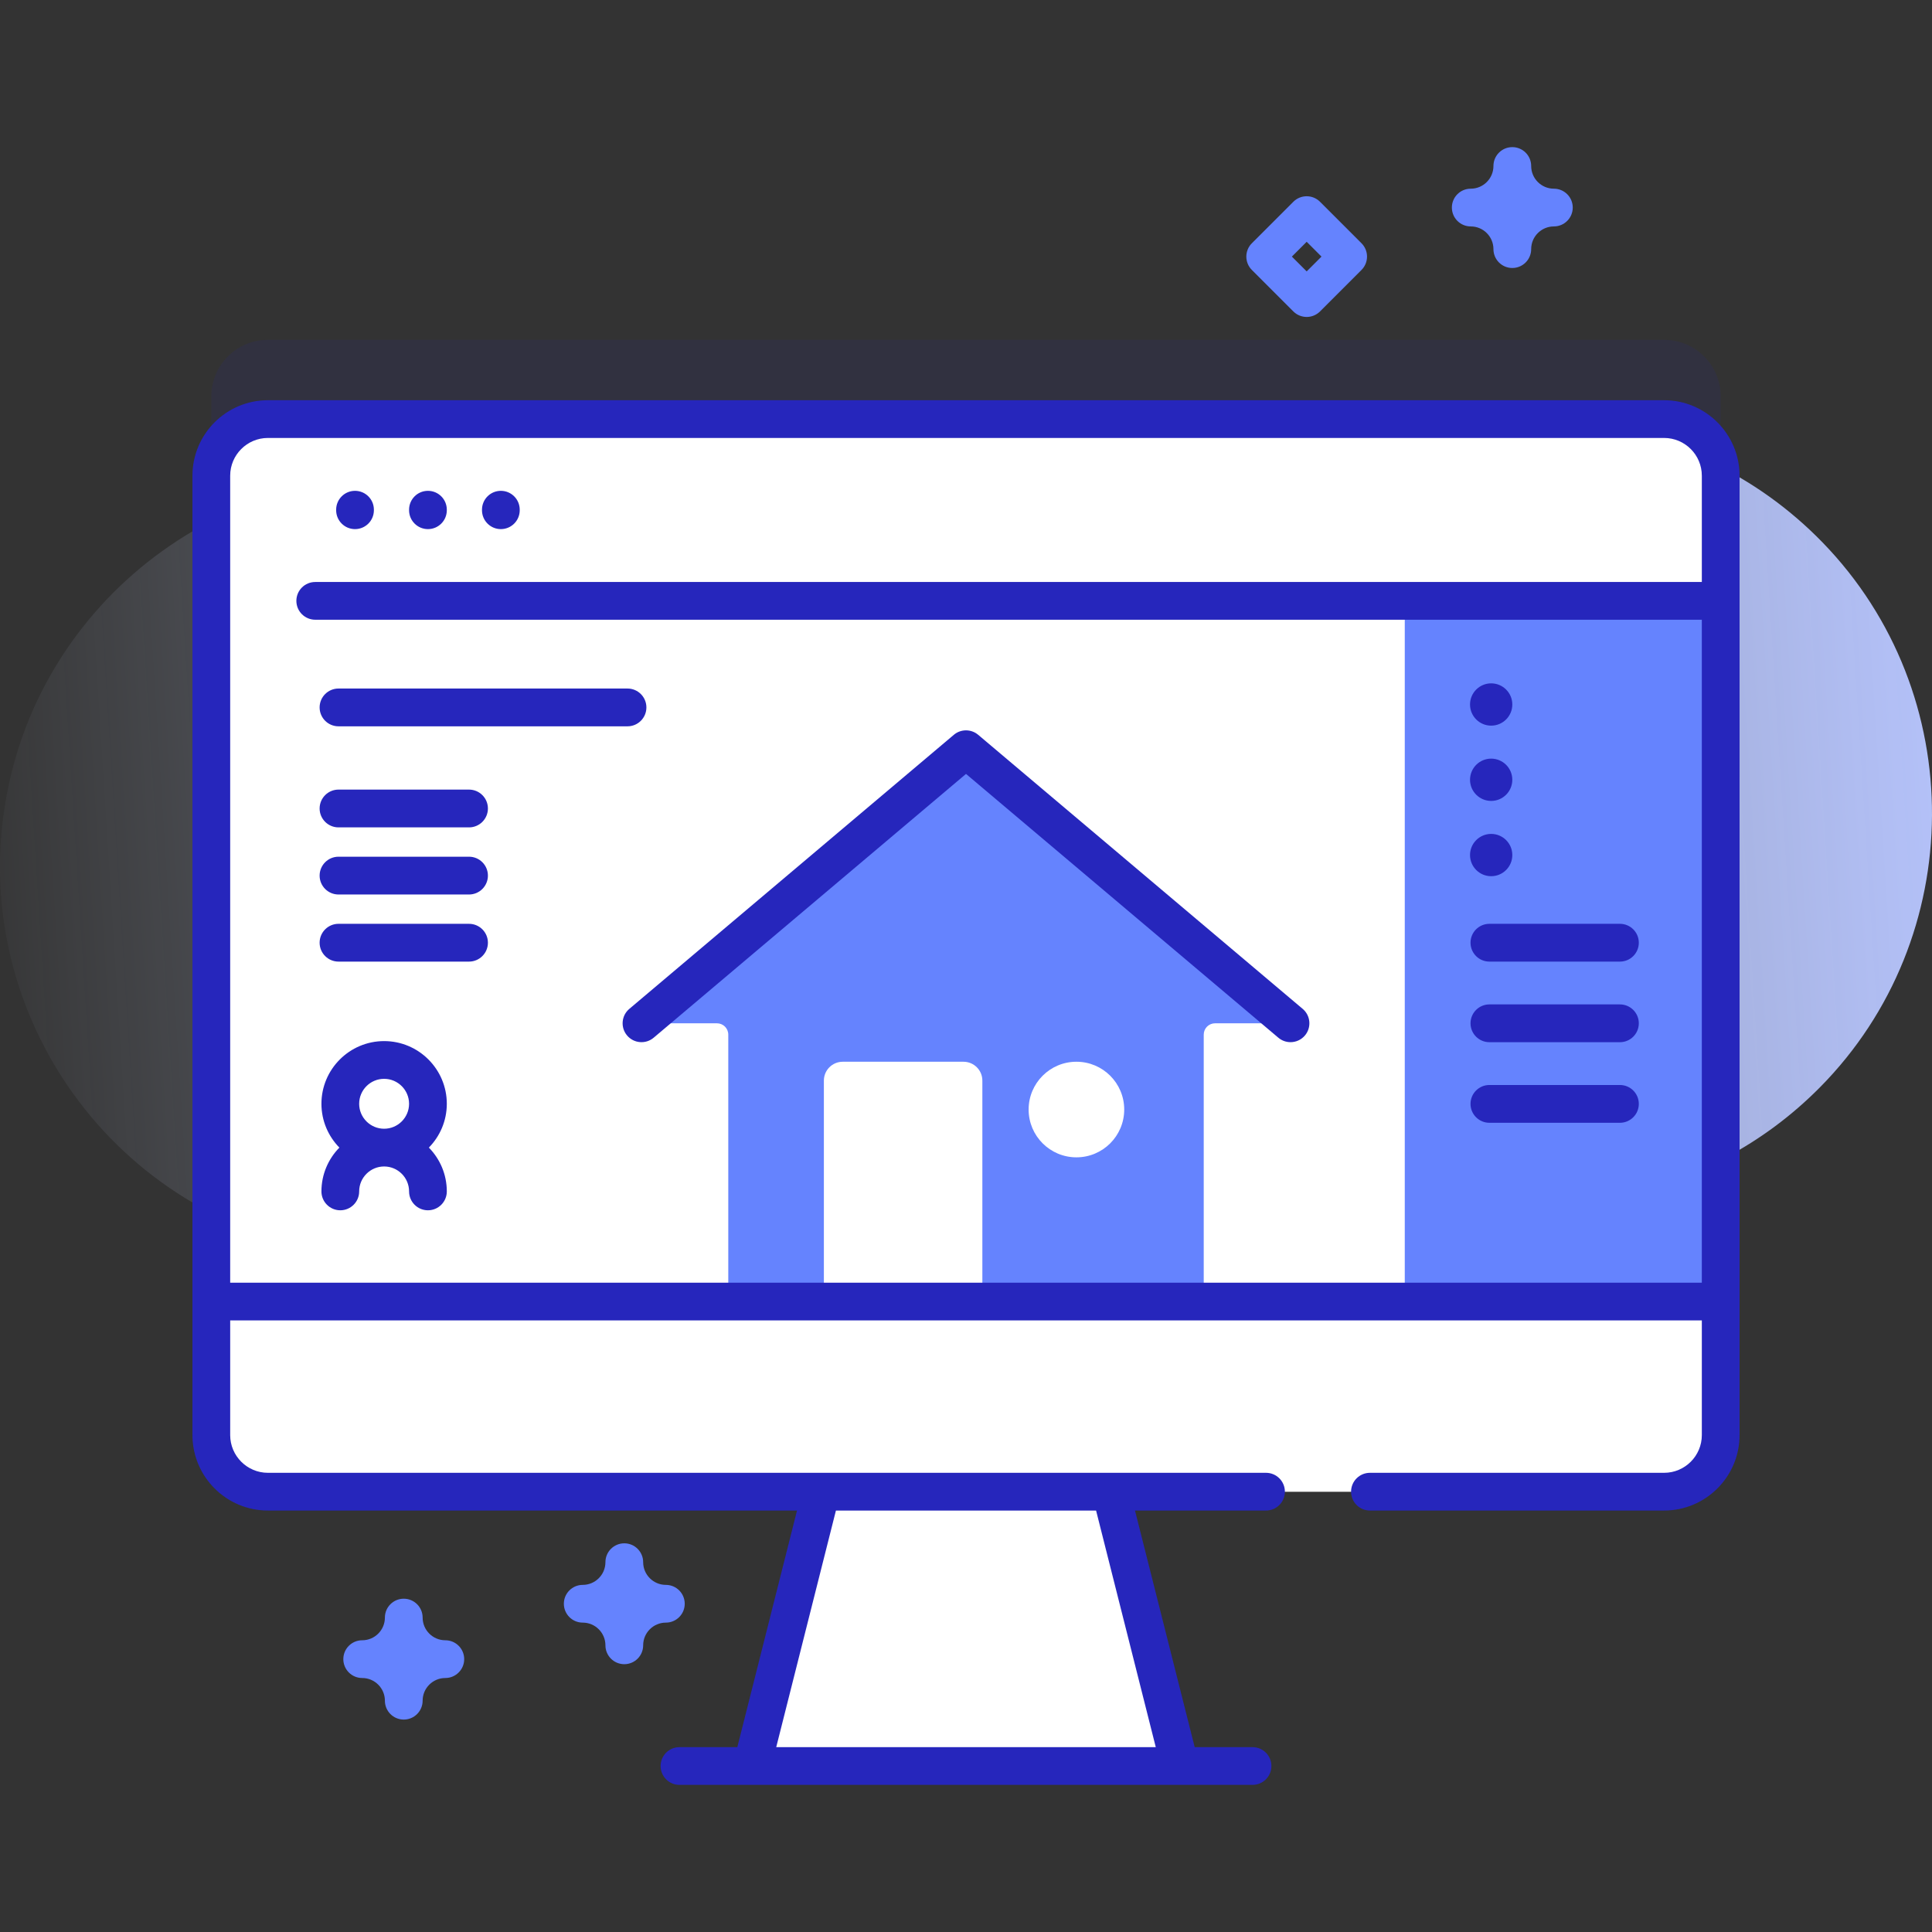 <svg id="Capa_1" enable-background="new 0 0 512 512" height="512" viewBox="0 0 512 512" width="512" xmlns="http://www.w3.org/2000/svg" xmlns:xlink="http://www.w3.org/1999/xlink"><rect x="0" y="0" width="512" height="512" fill="#333333" stroke="none"/><linearGradient id="SVGID_1_" gradientUnits="userSpaceOnUse" x1="-14.47" x2="533.47" y1="276.266" y2="241.614"><stop offset="0" stop-color="#d2deff" stop-opacity="0"/><stop offset="1" stop-color="#b7c5ff"/></linearGradient><g><path d="m482.969 143.723c-34.945-35.948-89.48-40.907-129.831-14.878-11.48 7.405-25.381 9.888-38.717 6.927-31.565-7.009-64.584-2.222-92.707 13.042-18.907 10.261-41.936 8.477-59.579-3.83-11.712-8.169-25.312-14.023-40.257-16.777-55.438-10.216-109.337 26.553-119.994 81.908-10.899 56.609 26.628 111.013 83.196 121.088 13.821 2.462 27.488 2.047 40.388-.816 20.936-4.646 42.81 3.122 56.321 19.776 8.528 10.512 18.812 19.894 30.757 27.689 61.731 40.28 144.427 22.89 184.707-38.84.043-.065.085-.131.128-.196 7.377-11.349 18.851-19.44 32.12-22.119 19.353-3.907 37.801-13.404 52.756-28.495 39.373-39.731 39.701-104.369.712-144.479z" fill="url(#SVGID_1_)"/><path d="m456.002 105.06v254.25c0 8.28-6.72 15-15 15h-370c-8.28 0-15-6.72-15-15v-254.25c0-8.28 6.72-15 15-15h370c8.28 0 15 6.72 15 15z" fill="#2626bc" opacity=".1"/><path d="m312.712 468.016h-113.421l22.682-89.904h68.057z" fill="#fff"/><path d="m455.998 126.059v254.25c0 8.28-6.72 15-15 15h-370c-8.28 0-15-6.72-15-15v-254.25c0-8.28 6.72-15 15-15h370c8.28 0 15 6.719 15 15z" fill="#fff"/><path d="m440.998 111.059h-68.72v284.25h68.72c8.28 0 15-6.72 15-15v-254.25c0-8.281-6.72-15-15-15z" fill="#6583fe"/><path d="m256.002 198.553-86 72.633h20c1.657 0 3 1.343 3 3v79.852h126v-79.852c0-1.657 1.343-3 3-3h20z" fill="#6583fe"/><path d="m342 276.185c-1.14 0-2.285-.388-3.224-1.18l-82.774-69.908-82.774 69.908c-2.109 1.781-5.265 1.517-7.046-.594-1.782-2.11-1.516-5.265.594-7.047l86-72.633c1.863-1.572 4.589-1.572 6.452 0l86 72.633c2.11 1.782 2.375 4.937.594 7.047-.989 1.172-2.401 1.774-3.822 1.774z" fill="#2626bc"/><path d="m260.335 354.038h-42v-67.665c0-2.761 2.239-5 5-5h32c2.761 0 5 2.239 5 5z" fill="#fff"/><circle cx="285.263" cy="294.039" fill="#fff" r="12.667"/><path d="m456.002 159.234v-33.171c0-8.284-6.716-15-15-15h-370c-8.284 0-15 6.716-15 15v33.171z" fill="#fff"/><path d="m56.002 344.919v35.39c0 8.284 6.716 15 15 15h370c8.284 0 15-6.716 15-15v-35.39z" fill="#fff"/><g fill="#2626bc"><g><path d="m94.084 140.221c2.761 0 5-2.238 5-5v-.146c0-2.762-2.239-5-5-5s-5 2.238-5 5v.146c0 2.761 2.239 5 5 5z"/><path d="m113.409 140.221c2.761 0 5-2.238 5-5v-.146c0-2.762-2.239-5-5-5s-5 2.238-5 5v.146c0 2.761 2.238 5 5 5z"/><path d="m132.733 140.221c2.761 0 5-2.238 5-5v-.146c0-2.762-2.239-5-5-5s-5 2.238-5 5v.146c0 2.761 2.239 5 5 5z"/><path d="m441.002 106.062h-370c-11.028 0-20 8.972-20 20v254.248c0 11.028 8.972 20 20 20h140.214l-15.819 62.701h-15.329c-2.761 0-5 2.238-5 5s2.239 5 5 5h151.868c2.761 0 5-2.238 5-5s-2.239-5-5-5h-15.33l-15.819-62.701h34.721c2.761 0 5-2.238 5-5s-2.239-5-5-5h-264.506c-5.514 0-10-4.486-10-10v-30.39h390v30.39c0 5.514-4.486 10-10 10h-77.954c-2.761 0-5 2.238-5 5s2.239 5 5 5h77.954c11.028 0 20-8.972 20-20v-254.248c0-11.027-8.972-20-20-20zm-134.71 356.948h-100.582l15.819-62.701h68.945zm-245.29-123.091v-213.857c0-5.514 4.486-10 10-10h370c5.514 0 10 4.486 10 10v28.171h-367.46c-2.761 0-5 2.238-5 5s2.239 5 5 5h367.459v175.687h-389.999z"/></g><path d="m124.295 219.266h-34.586c-2.766 0-5.007-2.242-5.007-5.007s2.241-5.007 5.007-5.007h34.586c2.766 0 5.007 2.242 5.007 5.007s-2.242 5.007-5.007 5.007z"/><path d="m429.295 254.835h-34.586c-2.766 0-5.007-2.242-5.007-5.007s2.241-5.007 5.007-5.007h34.586c2.766 0 5.007 2.242 5.007 5.007 0 2.766-2.242 5.007-5.007 5.007z"/><path d="m429.295 276.193h-34.586c-2.766 0-5.007-2.242-5.007-5.007s2.241-5.007 5.007-5.007h34.586c2.766 0 5.007 2.242 5.007 5.007s-2.242 5.007-5.007 5.007z"/><path d="m429.295 297.549h-34.586c-2.766 0-5.007-2.242-5.007-5.007s2.241-5.007 5.007-5.007h34.586c2.766 0 5.007 2.242 5.007 5.007s-2.242 5.007-5.007 5.007z"/><path d="m166.295 192.482h-76.586c-2.766 0-5.007-2.242-5.007-5.007s2.241-5.007 5.007-5.007h76.586c2.766 0 5.007 2.242 5.007 5.007s-2.242 5.007-5.007 5.007z"/><path d="m124.295 237.051h-34.586c-2.766 0-5.007-2.242-5.007-5.007s2.241-5.007 5.007-5.007h34.586c2.766 0 5.007 2.242 5.007 5.007s-2.242 5.007-5.007 5.007z"/><path d="m124.295 254.835h-34.586c-2.766 0-5.007-2.242-5.007-5.007s2.241-5.007 5.007-5.007h34.586c2.766 0 5.007 2.242 5.007 5.007 0 2.766-2.242 5.007-5.007 5.007z"/><circle cx="395.175" cy="186.699" r="5.603"/><circle cx="395.175" cy="206.648" r="5.603"/><circle cx="395.175" cy="226.598" r="5.603"/><path d="m118.409 292.514c0-9.16-7.453-16.613-16.613-16.613s-16.613 7.453-16.613 16.613c0 4.518 1.818 8.615 4.755 11.613-2.936 2.998-4.755 7.095-4.755 11.613 0 2.762 2.239 5 5 5s5-2.238 5-5c0-3.646 2.967-6.613 6.613-6.613s6.613 2.967 6.613 6.613c0 2.762 2.239 5 5 5s5-2.238 5-5c0-4.518-1.818-8.615-4.755-11.613 2.937-2.998 4.755-7.094 4.755-11.613zm-16.614-6.613c3.646 0 6.613 2.967 6.613 6.613s-2.967 6.613-6.613 6.613-6.613-2.967-6.613-6.613 2.967-6.613 6.613-6.613z"/></g><path d="m400.778 71.021c-2.761 0-5-2.238-5-5 0-3.317-2.699-6.016-6.016-6.016-2.761 0-5-2.238-5-5s2.239-5 5-5c3.317 0 6.016-2.698 6.016-6.016 0-2.762 2.239-5 5-5s5 2.238 5 5c0 3.317 2.699 6.016 6.016 6.016 2.761 0 5 2.238 5 5s-2.239 5-5 5c-3.317 0-6.016 2.698-6.016 6.016 0 2.763-2.238 5-5 5z" fill="#6583fe"/><path d="m165.445 441.027c-2.761 0-5-2.238-5-5 0-3.317-2.699-6.016-6.016-6.016-2.761 0-5-2.238-5-5s2.239-5 5-5c3.317 0 6.016-2.698 6.016-6.016 0-2.762 2.239-5 5-5s5 2.238 5 5c0 3.317 2.699 6.016 6.016 6.016 2.761 0 5 2.238 5 5s-2.239 5-5 5c-3.317 0-6.016 2.698-6.016 6.016 0 2.762-2.239 5-5 5z" fill="#6583fe"/><path d="m107.002 455.706c-2.761 0-5-2.238-5-5 0-3.317-2.699-6.016-6.016-6.016-2.761 0-5-2.238-5-5s2.239-5 5-5c3.317 0 6.016-2.698 6.016-6.016 0-2.762 2.239-5 5-5s5 2.238 5 5c0 3.317 2.699 6.016 6.016 6.016 2.761 0 5 2.238 5 5s-2.239 5-5 5c-3.317 0-6.016 2.698-6.016 6.016 0 2.76-2.239 5-5 5z" fill="#6583fe"/><path d="m346.284 83.995c-1.28 0-2.559-.488-3.536-1.465l-10.994-10.994c-1.953-1.952-1.953-5.118 0-7.07l10.994-10.994c1.953-1.953 5.118-1.953 7.071 0l10.994 10.994c1.953 1.952 1.953 5.118 0 7.07l-10.993 10.995c-.977.976-2.256 1.464-3.536 1.464zm-3.923-15.995 3.923 3.923 3.923-3.923-3.923-3.923z" fill="#6583fe"/></g></svg>